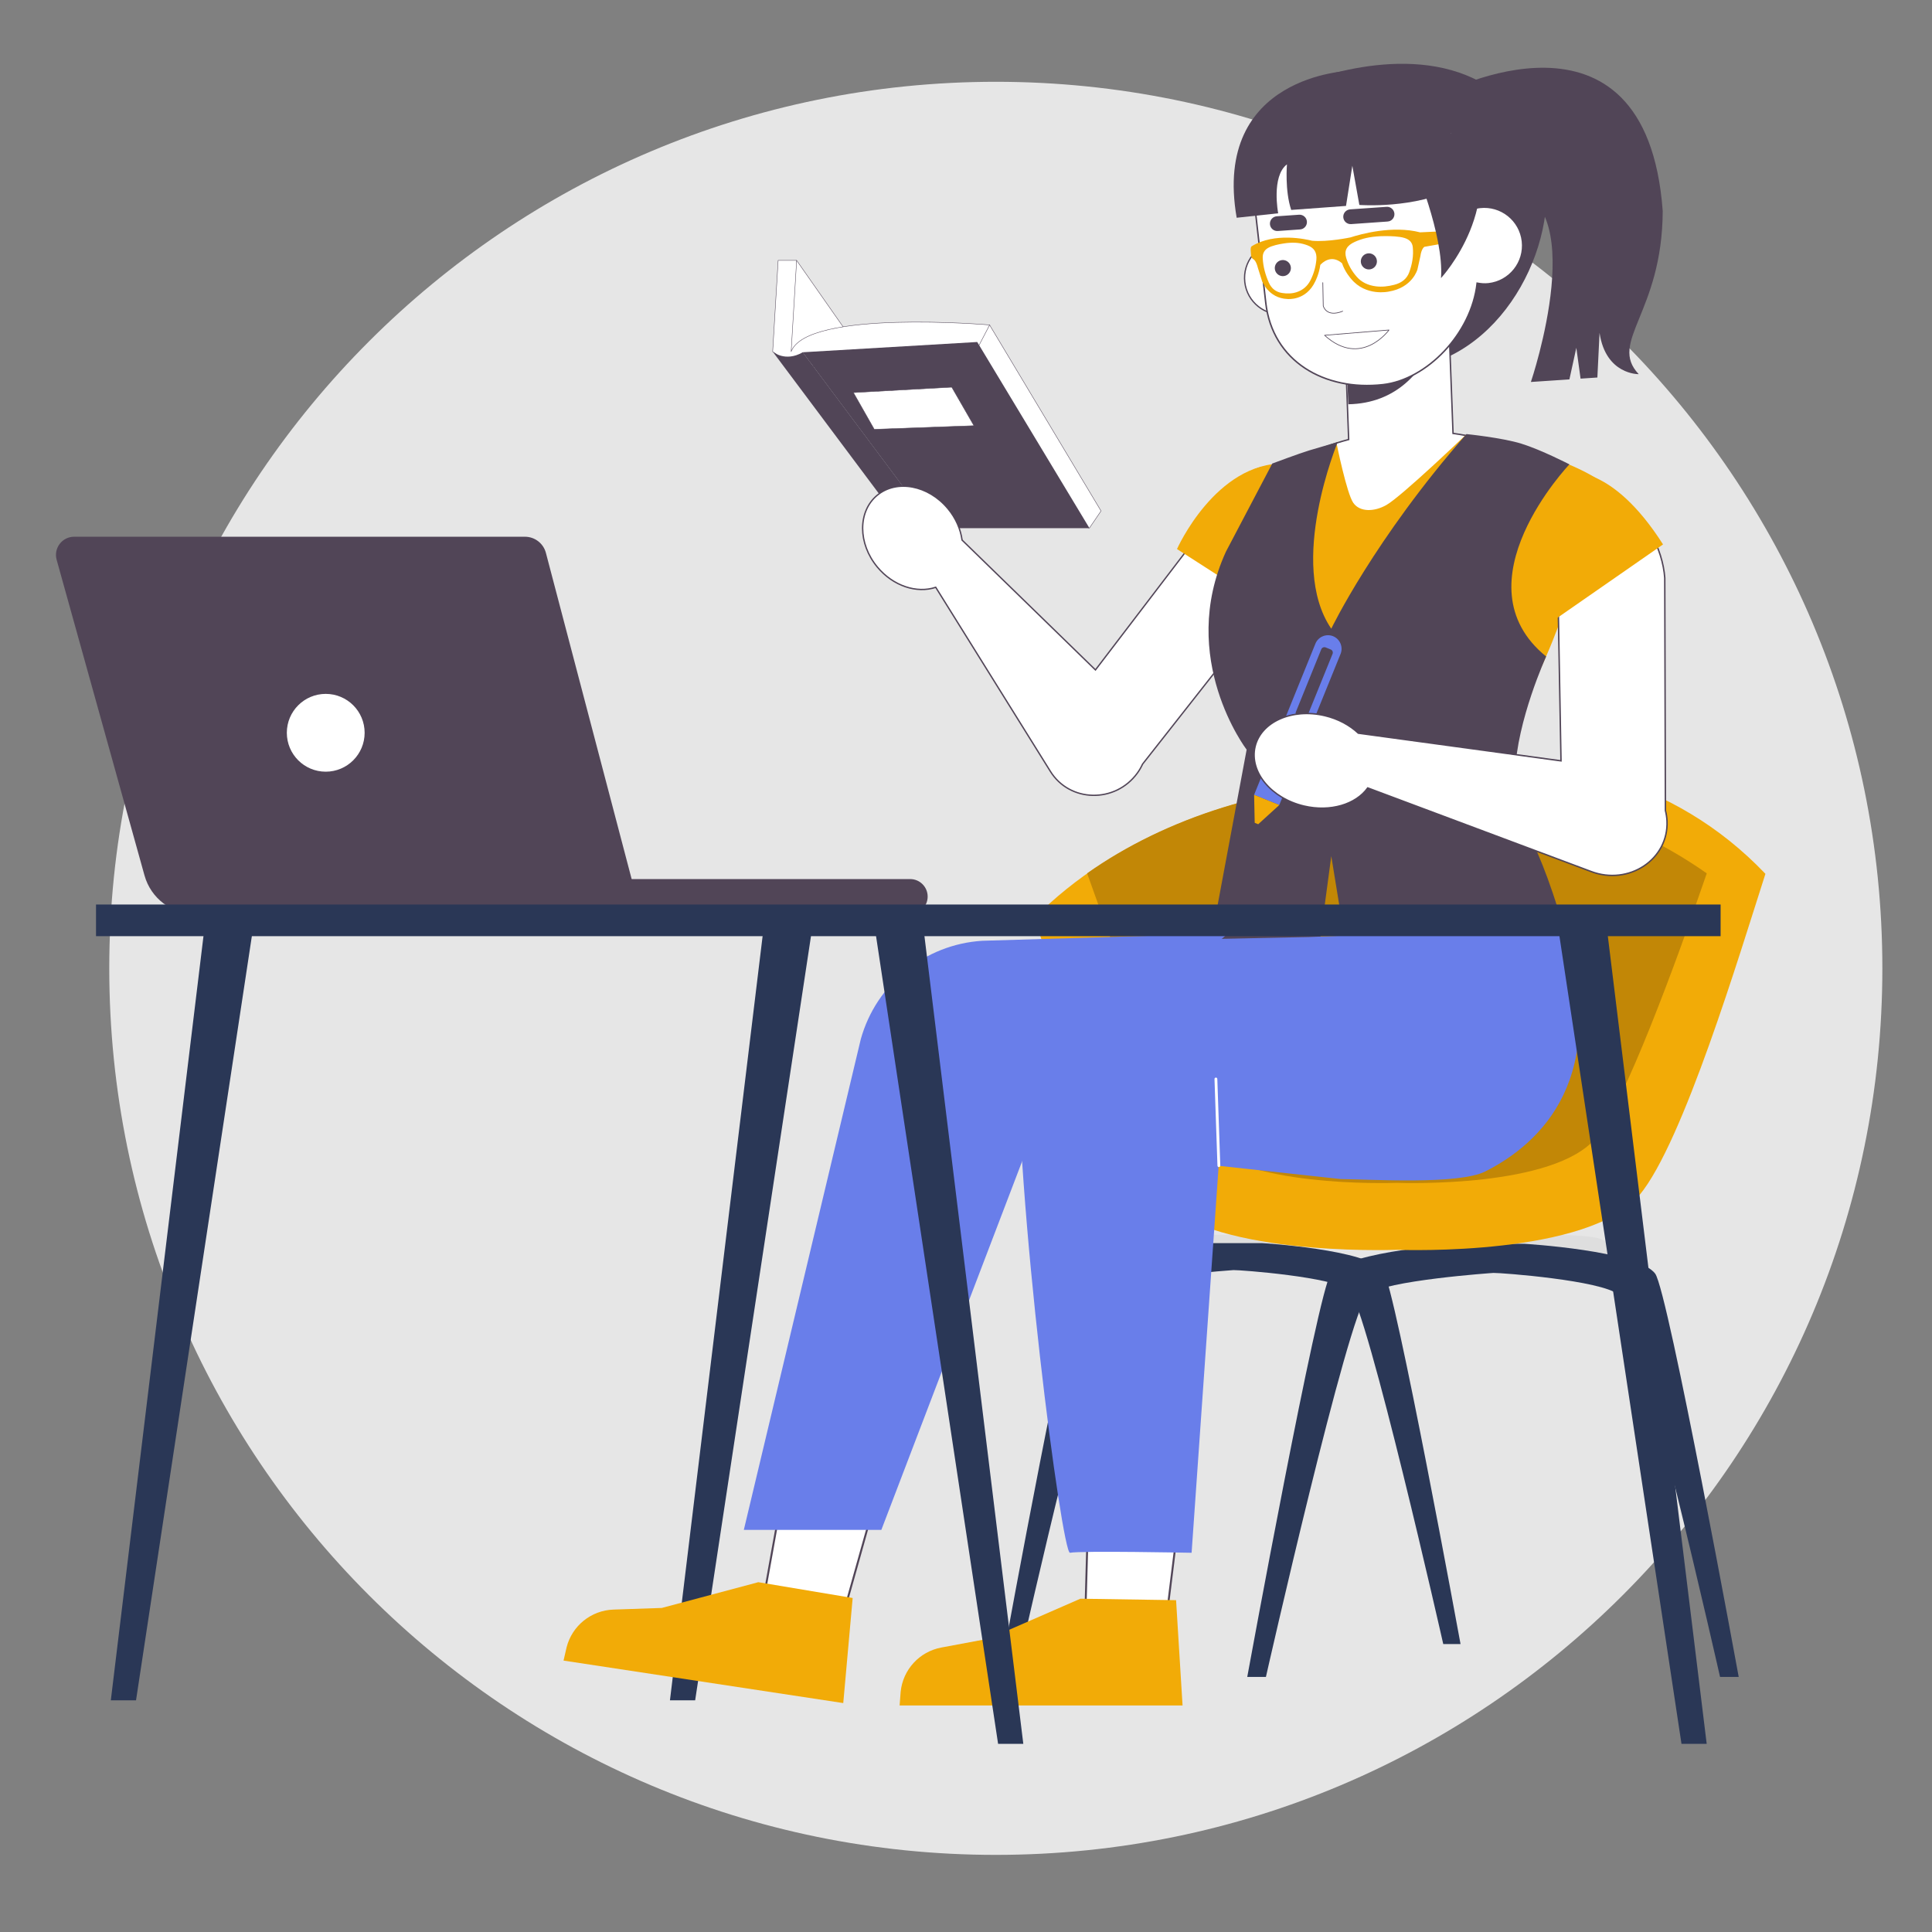 <?xml version="1.0" encoding="UTF-8" standalone="no"?>
<!-- Created with Inkscape (http://www.inkscape.org/) -->

<svg
   width="500"
   height="500"
   viewBox="0 0 132.292 132.292"
   version="1.1"
   id="svg1"
   inkscape:version="1.3.2 (1:1.3.2+202404261509+091e20ef0f)"
   sodipodi:docname="girl.svg"
   xmlns:inkscape="http://www.inkscape.org/namespaces/inkscape"
   xmlns:sodipodi="http://sodipodi.sourceforge.net/DTD/sodipodi-0.dtd"
   xmlns="http://www.w3.org/2000/svg"
   xmlns:svg="http://www.w3.org/2000/svg">
  <rect x="0" y="0" width="132.292" height="132.292" fill="#808080" stroke="none"/>
  <sodipodi:namedview
     id="namedview1"
     pagecolor="#ffffff"
     bordercolor="#999999"
     borderopacity="1"
     inkscape:showpageshadow="2"
     inkscape:pageopacity="0"
     inkscape:pagecheckerboard="0"
     inkscape:deskcolor="#d1d1d1"
     inkscape:document-units="mm"
     inkscape:zoom="3.9912249"
     inkscape:cx="320.20245"
     inkscape:cy="79.674788"
     inkscape:window-width="1920"
     inkscape:window-height="995"
     inkscape:window-x="0"
     inkscape:window-y="0"
     inkscape:window-maximized="1"
     inkscape:current-layer="layer1" />
  <defs
     id="defs1">
    <clipPath
       clipPathUnits="userSpaceOnUse"
       id="clipPath1080">
      <path
         d="M 0,1080 H 1920 V 0 H 0 Z"
         transform="translate(-1170,-659.5)"
         id="path1080" />
    </clipPath>
    <clipPath
       clipPathUnits="userSpaceOnUse"
       id="clipPath1082">
      <path
         d="M 0,1080 H 1920 V 0 H 0 Z"
         transform="translate(-1042.45,-601.554)"
         id="path1082" />
    </clipPath>
    <clipPath
       clipPathUnits="userSpaceOnUse"
       id="clipPath1084">
      <path
         d="M 0,1080 H 1920 V 0 H 0 Z"
         transform="translate(-1079.947,-601.524)"
         id="path1084" />
    </clipPath>
    <clipPath
       clipPathUnits="userSpaceOnUse"
       id="clipPath1086">
      <path
         d="M 0,1080 H 1920 V 0 H 0 Z"
         transform="translate(-1062.117,-594.13)"
         id="path1086" />
    </clipPath>
    <clipPath
       clipPathUnits="userSpaceOnUse"
       id="clipPath1088">
      <path
         d="M 0,1080 H 1920 V 0 H 0 Z"
         transform="translate(-1120.901,-593.504)"
         id="path1088" />
    </clipPath>
    <clipPath
       clipPathUnits="userSpaceOnUse"
       id="clipPath1090">
      <path
         d="M 0,1080 H 1920 V 0 H 0 Z"
         transform="translate(-1067.117,-706.843)"
         id="path1090" />
    </clipPath>
    <clipPath
       clipPathUnits="userSpaceOnUse"
       id="clipPath1092">
      <path
         d="M 0,1080 H 1920 V 0 H 0 Z"
         transform="translate(-1065.071,-613.137)"
         id="path1092" />
    </clipPath>
    <clipPath
       clipPathUnits="userSpaceOnUse"
       id="clipPath1094">
      <path
         d="M 0,1080 H 1920 V 0 H 0 Z"
         transform="translate(-998.612,-754.657)"
         id="path1094" />
    </clipPath>
    <clipPath
       clipPathUnits="userSpaceOnUse"
       id="clipPath1096">
      <path
         d="M 0,1080 H 1920 V 0 H 0 Z"
         transform="translate(-946.124,-797.092)"
         id="path1096" />
    </clipPath>
    <clipPath
       clipPathUnits="userSpaceOnUse"
       id="clipPath1098">
      <path
         d="M 0,1080 H 1920 V 0 H 0 Z"
         transform="translate(-931.338,-812.513)"
         id="path1098" />
    </clipPath>
    <clipPath
       clipPathUnits="userSpaceOnUse"
       id="clipPath1100">
      <path
         d="M 0,1080 H 1920 V 0 H 0 Z"
         transform="translate(-974.364,-794.874)"
         id="path1100" />
    </clipPath>
    <clipPath
       clipPathUnits="userSpaceOnUse"
       id="clipPath1102">
      <path
         d="M 0,1080 H 1920 V 0 H 0 Z"
         transform="translate(-930.155,-792.804)"
         id="path1102" />
    </clipPath>
    <clipPath
       clipPathUnits="userSpaceOnUse"
       id="clipPath1104">
      <path
         d="M 0,1080 H 1920 V 0 H 0 Z"
         transform="translate(-947.602,-783.936)"
         id="path1104" />
    </clipPath>
    <clipPath
       clipPathUnits="userSpaceOnUse"
       id="clipPath1106">
      <path
         d="M 0,1080 H 1920 V 0 H 0 Z"
         transform="translate(-1043.165,-767.513)"
         id="path1106" />
    </clipPath>
    <clipPath
       clipPathUnits="userSpaceOnUse"
       id="clipPath1108">
      <path
         d="M 0,1080 H 1920 V 0 H 0 Z"
         transform="translate(-1043.165,-767.513)"
         id="path1108" />
    </clipPath>
    <clipPath
       clipPathUnits="userSpaceOnUse"
       id="clipPath1110">
      <path
         d="M 0,1080 H 1920 V 0 H 0 Z"
         transform="translate(-1044.507,-847.245)"
         id="path1110" />
    </clipPath>
    <clipPath
       clipPathUnits="userSpaceOnUse"
       id="clipPath1112">
      <path
         d="M 0,1080 H 1920 V 0 H 0 Z"
         transform="translate(-1075.877,-810.521)"
         id="path1112" />
    </clipPath>
    <clipPath
       clipPathUnits="userSpaceOnUse"
       id="clipPath1114">
      <path
         d="M 0,1080 H 1920 V 0 H 0 Z"
         transform="translate(-1076.752,-808.874)"
         id="path1114" />
    </clipPath>
    <clipPath
       clipPathUnits="userSpaceOnUse"
       id="clipPath1116">
      <path
         d="M 0,1080 H 1920 V 0 H 0 Z"
         transform="translate(-1047.854,-809.59)"
         id="path1116" />
    </clipPath>
    <clipPath
       clipPathUnits="userSpaceOnUse"
       id="clipPath1118">
      <path
         d="M 0,1080 H 1920 V 0 H 0 Z"
         transform="translate(-1047.824,-846.183)"
         id="path1118" />
    </clipPath>
    <clipPath
       clipPathUnits="userSpaceOnUse"
       id="clipPath1120">
      <path
         d="M 0,1080 H 1920 V 0 H 0 Z"
         transform="translate(-1049.06,-807.698)"
         id="path1120" />
    </clipPath>
    <clipPath
       clipPathUnits="userSpaceOnUse"
       id="clipPath1122">
      <path
         d="M 0,1080 H 1920 V 0 H 0 Z"
         transform="translate(-1063.375,-820.97)"
         id="path1122" />
    </clipPath>
    <clipPath
       clipPathUnits="userSpaceOnUse"
       id="clipPath1124">
      <path
         d="M 0,1080 H 1920 V 0 H 0 Z"
         transform="translate(-1044.462,-819.262)"
         id="path1124" />
    </clipPath>
    <clipPath
       clipPathUnits="userSpaceOnUse"
       id="clipPath1126">
      <path
         d="M 0,1080 H 1920 V 0 H 0 Z"
         transform="translate(-1049.438,-796.322)"
         id="path1126" />
    </clipPath>
    <clipPath
       clipPathUnits="userSpaceOnUse"
       id="clipPath1128">
      <path
         d="M 0,1080 H 1920 V 0 H 0 Z"
         transform="translate(-1067.731,-809.928)"
         id="path1128" />
    </clipPath>
    <clipPath
       clipPathUnits="userSpaceOnUse"
       id="clipPath1130">
      <path
         d="M 0,1080 H 1920 V 0 H 0 Z"
         transform="translate(-1057.303,-811.979)"
         id="path1130" />
    </clipPath>
    <clipPath
       clipPathUnits="userSpaceOnUse"
       id="clipPath1132">
      <path
         d="M 0,1080 H 1920 V 0 H 0 Z"
         transform="translate(-1038.71,-810.529)"
         id="path1132" />
    </clipPath>
    <clipPath
       clipPathUnits="userSpaceOnUse"
       id="clipPath1134">
      <path
         d="M 0,1080 H 1920 V 0 H 0 Z"
         transform="translate(-1054.838,-853.491)"
         id="path1134" />
    </clipPath>
    <clipPath
       clipPathUnits="userSpaceOnUse"
       id="clipPath1136">
      <path
         d="M 0,1080 H 1920 V 0 H 0 Z"
         transform="translate(-1068.661,-833.476)"
         id="path1136" />
    </clipPath>
    <clipPath
       clipPathUnits="userSpaceOnUse"
       id="clipPath1138">
      <path
         d="M 0,1080 H 1920 V 0 H 0 Z"
         transform="translate(-1074.662,-848.489)"
         id="path1138" />
    </clipPath>
    <clipPath
       clipPathUnits="userSpaceOnUse"
       id="clipPath1140">
      <path
         d="M 0,1080 H 1920 V 0 H 0 Z"
         transform="translate(-1029.226,-748.363)"
         id="path1140" />
    </clipPath>
    <clipPath
       clipPathUnits="userSpaceOnUse"
       id="clipPath1142">
      <path
         d="M 0,1080 H 1920 V 0 H 0 Z"
         transform="translate(-1050.195,-761.852)"
         id="path1142" />
    </clipPath>
    <clipPath
       clipPathUnits="userSpaceOnUse"
       id="clipPath1144">
      <path
         d="M 0,1080 H 1920 V 0 H 0 Z"
         transform="translate(-1052.291,-773.26)"
         id="path1144" />
    </clipPath>
    <clipPath
       clipPathUnits="userSpaceOnUse"
       id="clipPath1146">
      <path
         d="M 0,1080 H 1920 V 0 H 0 Z"
         transform="translate(-1034.212,-697.004)"
         id="path1146" />
    </clipPath>
    <clipPath
       clipPathUnits="userSpaceOnUse"
       id="clipPath1148">
      <path
         d="M 0,1080 H 1920 V 0 H 0 Z"
         transform="translate(-1051.169,-727.471)"
         id="path1148" />
    </clipPath>
    <clipPath
       clipPathUnits="userSpaceOnUse"
       id="clipPath1150">
      <path
         d="M 0,1080 H 1920 V 0 H 0 Z"
         transform="translate(-1034.34,-690.954)"
         id="path1150" />
    </clipPath>
    <clipPath
       clipPathUnits="userSpaceOnUse"
       id="clipPath1152">
      <path
         d="M 0,1080 H 1920 V 0 H 0 Z"
         transform="translate(-1110.275,-760.461)"
         id="path1152" />
    </clipPath>
    <clipPath
       clipPathUnits="userSpaceOnUse"
       id="clipPath1154">
      <path
         d="M 0,1080 H 1920 V 0 H 0 Z"
         transform="translate(-1101.991,-766.726)"
         id="path1154" />
    </clipPath>
    <clipPath
       clipPathUnits="userSpaceOnUse"
       id="clipPath1156">
      <path
         d="M 0,1080 H 1920 V 0 H 0 Z"
         transform="translate(-907.952,-501.288)"
         id="path1156" />
    </clipPath>
    <clipPath
       clipPathUnits="userSpaceOnUse"
       id="clipPath1158">
      <path
         d="M 0,1080 H 1920 V 0 H 0 Z"
         transform="translate(-951.405,-541.204)"
         id="path1158" />
    </clipPath>
    <clipPath
       clipPathUnits="userSpaceOnUse"
       id="clipPath1160">
      <path
         d="M 0,1080 H 1920 V 0 H 0 Z"
         transform="translate(-927.046,-526.822)"
         id="path1160" />
    </clipPath>
    <clipPath
       clipPathUnits="userSpaceOnUse"
       id="clipPath1162">
      <path
         d="M 0,1080 H 1920 V 0 H 0 Z"
         transform="translate(-1017.985,-541.084)"
         id="path1162" />
    </clipPath>
    <clipPath
       clipPathUnits="userSpaceOnUse"
       id="clipPath1164">
      <path
         d="M 0,1080 H 1920 V 0 H 0 Z"
         transform="translate(-996.666,-523.253)"
         id="path1164" />
    </clipPath>
    <clipPath
       clipPathUnits="userSpaceOnUse"
       id="clipPath1166">
      <path
         d="M 0,1080 H 1920 V 0 H 0 Z"
         transform="translate(-1028.592,-667.042)"
         id="path1166" />
    </clipPath>
    <clipPath
       clipPathUnits="userSpaceOnUse"
       id="clipPath1168">
      <path
         d="M 0,1080 H 1920 V 0 H 0 Z"
         transform="translate(-1101.054,-668.458)"
         id="path1168" />
    </clipPath>
    <clipPath
       clipPathUnits="userSpaceOnUse"
       id="clipPath1170">
      <path
         d="M 0,1080 H 1920 V 0 H 0 Z"
         transform="translate(-1026.593,-616.851)"
         id="path1170" />
    </clipPath>
    <clipPath
       clipPathUnits="userSpaceOnUse"
       id="clipPath1172">
      <path
         d="M 0,1080 H 1920 V 0 H 0 Z"
         transform="translate(-959.871,-671.225)"
         id="path1172" />
    </clipPath>
    <clipPath
       clipPathUnits="userSpaceOnUse"
       id="clipPath1174">
      <path
         d="M 0,1080 H 1920 V 0 H 0 Z"
         transform="translate(-901.663,-671.225)"
         id="path1174" />
    </clipPath>
    <clipPath
       clipPathUnits="userSpaceOnUse"
       id="clipPath1176">
      <path
         d="M 0,1080 H 1920 V 0 H 0 Z"
         transform="translate(-841.963,-710.412)"
         id="path1176" />
    </clipPath>
    <clipPath
       clipPathUnits="userSpaceOnUse"
       id="clipPath1178">
      <path
         d="M 0,1080 H 1920 V 0 H 0 Z"
         transform="translate(-1132.031,-491.889)"
         id="path1178" />
    </clipPath>
    <clipPath
       clipPathUnits="userSpaceOnUse"
       id="clipPath1180">
      <path
         d="M 0,1080 H 1920 V 0 H 0 Z"
         transform="translate(-984.325,-491.889)"
         id="path1180" />
    </clipPath>
    <clipPath
       clipPathUnits="userSpaceOnUse"
       id="clipPath1182">
      <path
         d="M 0,1080 H 1920 V 0 H 0 Z"
         transform="translate(-787.102,-501.288)"
         id="path1182" />
    </clipPath>
    <clipPath
       clipPathUnits="userSpaceOnUse"
       id="clipPath1184">
      <path
         d="M 0,1080 H 1920 V 0 H 0 Z"
         id="path1184" />
    </clipPath>
  </defs>
  <g
     inkscape:label="Capa 1"
     inkscape:groupmode="layer"
     id="layer1">
    <path
       id="path1079"
       d="m 0,0 c 0,-105.763 -85.737,-191.5 -191.5,-191.5 -105.763,0 -191.5,85.737 -191.5,191.5 0,105.763 85.737,191.5 191.5,191.5 C -85.737,191.5 0,105.763 0,0"
       style="fill:#e6e6e6;fill-opacity:1;fill-rule:nonzero;stroke:none"
       transform="matrix(0.317,0,0,-0.317,128.893,66.306)"
       clip-path="url(#clipPath1080)" />
    <path
       id="path1081"
       d="m 0,0 c 0,0 -23.994,1.164 -27.344,-0.628 -3.35,-1.792 -3.042,-9.41 -3.042,-9.41 L 0,-3.791 Z"
       style="fill:#dedede icc-color(Display, 0.871, 0.871, 0.871);fill-opacity:1;fill-rule:nonzero;stroke:none"
       transform="matrix(0.317,0,0,-0.317,88.484,84.664)"
       clip-path="url(#clipPath1082)" />
    <path
       id="path1083"
       d="m 0,0 c 0,0 25.921,1.258 29.54,-0.678 3.619,-1.937 3.286,-10.166 3.286,-10.166 L 0,-4.095 Z"
       style="fill:#dedede icc-color(Display, 0.871, 0.871, 0.871);fill-opacity:1;fill-rule:nonzero;stroke:none"
       transform="matrix(0.317,0,0,-0.317,100.364,84.673)"
       clip-path="url(#clipPath1084)" />
    <path
       id="path1085"
       d="m 0,0 c -3.411,4.63 -26.178,5.974 -26.178,5.974 h -6.195 -0.12 -6.196 c 0,0 -22.767,-1.344 -26.178,-5.974 -2.59,-3.518 -16.701,-80.632 -16.701,-80.632 h 3.735 c 0,0 16.429,72.716 20.313,76.45 3.422,2.851 25.147,4.331 25.147,4.331 v 0.002 c 1.642,0.032 21.604,-1.482 25.026,-4.333 3.884,-3.734 20.313,-76.45 20.313,-76.45 h 3.735 C 16.701,-80.632 2.59,-3.518 0,0"
       style="fill:#2a3756;fill-opacity:1;fill-rule:nonzero;stroke:none"
       transform="matrix(0.317,0,0,-0.317,94.715,87.016)"
       clip-path="url(#clipPath1086)" />
    <path
       id="path1087"
       d="m 0,0 c -3.684,5.002 -28.28,6.454 -28.28,6.454 h -6.693 -0.13 -6.694 c 0,0 -24.596,-1.452 -28.28,-6.454 -2.799,-3.8 -18.042,-87.109 -18.042,-87.109 h 4.034 c 0,0 17.749,78.557 21.945,82.591 3.697,3.08 27.167,4.679 27.167,4.679 v 0.003 c 1.773,0.034 23.339,-1.602 27.036,-4.682 4.196,-4.034 21.945,-82.591 21.945,-82.591 h 4.034 C 18.042,-87.109 2.799,-3.8 0,0"
       style="fill:#2a3756;fill-opacity:1;fill-rule:nonzero;stroke:none"
       transform="matrix(0.317,0,0,-0.317,113.338,87.214)"
       clip-path="url(#clipPath1088)" />
    <path
       id="path1089"
       d="m 0,0 v -7.039 c -0.655,0.01 -3.437,0.01 -4.093,0 v -0.006 c -31.363,-0.497 -59.048,-11.964 -76.249,-29.396 5.574,-17.328 16.43,-48.426 25.884,-59.844 10.906,-13.172 50.523,-11.901 52.412,-11.832 1.888,-0.069 41.505,-1.34 52.411,11.832 9.453,11.418 21.62,52.054 27.195,69.382 C 57.655,-6.015 31.362,-0.497 0,0"
       style="fill:#f2ab07;fill-opacity:1;fill-rule:nonzero;stroke:none"
       transform="matrix(0.317,0,0,-0.317,96.299,51.307)"
       clip-path="url(#clipPath1090)" />
    <path
       id="path1091"
       d="M 0,0 C 1.549,-0.056 34.046,-1.099 42.991,9.705 49.13,17.121 60.283,47.473 66.931,66.847 50.016,78.792 27.218,86.262 2.046,86.661 v 0.006 c -0.655,0.009 -3.437,0.009 -4.093,0 V 86.661 C -27.209,86.262 -50,78.798 -66.913,66.861 -59.054,44.637 -48.24,16.045 -42.991,9.705 -34.046,-1.099 -1.549,-0.056 0,0"
       style="fill:#c28706;fill-opacity:1;fill-rule:nonzero;stroke:none"
       transform="matrix(0.317,0,0,-0.317,95.651,80.994)"
       clip-path="url(#clipPath1092)" />
    <path
       id="path1093"
       d="M 0,0 2.514,3.696 -21.587,43.913 -25.283,38.147 -3.992,1.183 Z"
       style="fill:#ffffff;fill-opacity:1;fill-rule:nonzero;stroke:#514557 icc-color(Display, 0.31, 0.275, 0.337);stroke-width:0.091;stroke-linecap:round;stroke-linejoin:round;stroke-miterlimit:4;stroke-dasharray:none;stroke-opacity:1"
       transform="matrix(0.317,0,0,-0.317,74.596,36.159)"
       clip-path="url(#clipPath1094)" />
    <path
       id="path1095"
       d="m 0,0 -10.793,15.421 -2.958,-13.203 0.888,-7.541 4.287,-3.696 z"
       style="fill:#ffffff icc-color(Display, 1, 1, 1);fill-opacity:1;fill-rule:nonzero;stroke:#514557 icc-color(Display, 0.31, 0.275, 0.337);stroke-width:0.091;stroke-linecap:round;stroke-linejoin:round;stroke-miterlimit:4;stroke-dasharray:none;stroke-opacity:1"
       transform="matrix(0.317,0,0,-0.317,57.967,22.716)"
       clip-path="url(#clipPath1096)" />
    <path
       id="path1097"
       d="m 0,0 -1.183,-19.709 5.175,-3.696 2.82,1.555 35.475,1.402 3.4,6.505 c 0,0 -39.477,3.401 -42.878,-5.766 L 3.992,0 Z"
       style="fill:#ffffff;fill-opacity:1;fill-rule:nonzero;stroke:#514557 icc-color(Display, 0.31, 0.275, 0.337);stroke-width:0.091;stroke-linecap:round;stroke-linejoin:round;stroke-miterlimit:4;stroke-dasharray:none;stroke-opacity:1"
       transform="matrix(0.317,0,0,-0.317,53.283,17.83)"
       clip-path="url(#clipPath1098)" />
    <path
       id="path1099"
       d="M 0,0 24.248,-40.217 H -9.315 l -28.388,37.999 z"
       style="fill:#514557;fill-opacity:1;fill-rule:nonzero;stroke:none"
       transform="matrix(0.317,0,0,-0.317,66.914,23.418)"
       clip-path="url(#clipPath1100)" />
    <path
       id="path1101"
       d="m 0,0 c 0,0 2.661,-2.366 6.506,-0.148 l 28.388,-37.999 c 0,0 -3.105,2.218 -7.689,1.775 z"
       style="fill:#514557;fill-opacity:1;fill-rule:nonzero;stroke:none"
       transform="matrix(0.317,0,0,-0.317,52.908,24.074)"
       clip-path="url(#clipPath1102)" />
    <path
       id="path1103"
       d="m 0,0 4.503,-7.929 21.534,0.783 -4.796,8.321 z"
       style="fill:#ffffff;fill-opacity:1;fill-rule:nonzero;stroke:#514557 icc-color(Display, 0.31, 0.275, 0.337);stroke-width:0.091;stroke-linecap:round;stroke-linejoin:round;stroke-miterlimit:4;stroke-dasharray:none;stroke-opacity:1"
       transform="matrix(0.317,0,0,-0.317,58.436,26.883)"
       clip-path="url(#clipPath1104)" />
    <path
       id="path1105"
       d="M 0,0 C -0.531,0.717 -3.922,-0.115 -4.736,0.134 -9.517,1.597 -14.82,-4.863 -17.159,-9.354 l -26.062,-34.131 -28.81,28.049 c -0.322,2.333 -1.332,4.716 -3.057,6.789 -4.225,5.081 -11.067,6.373 -15.274,2.888 -4.209,-3.487 -4.193,-10.43 0.035,-15.513 3.418,-4.107 8.541,-5.737 12.603,-4.368 l 24.745,-39.723 c 4.167,-6.777 14.043,-6.985 18.815,-0.396 0.45,0.621 0.821,1.273 1.132,1.944 0.002,0.003 0.003,10e-4 0.005,0.005 l 30.491,38.773 C 0.89,-20.061 3.711,-5.019 0,0 Z"
       style="fill:#ffffff;fill-opacity:1;fill-rule:nonzero;stroke:none"
       transform="matrix(0.317,0,0,-0.317,88.711,32.087)"
       clip-path="url(#clipPath1106)" />
    <path
       id="path1107"
       d="M 0,0 C -0.531,0.717 -3.922,-0.115 -4.736,0.134 -9.517,1.597 -14.82,-4.863 -17.159,-9.354 l -26.062,-34.131 -28.81,28.049 c -0.322,2.333 -1.332,4.716 -3.057,6.789 -4.225,5.081 -11.067,6.373 -15.274,2.888 -4.209,-3.487 -4.193,-10.43 0.035,-15.513 3.418,-4.107 8.541,-5.737 12.603,-4.368 l 24.745,-39.723 c 4.167,-6.777 14.043,-6.985 18.815,-0.396 0.45,0.621 0.821,1.273 1.132,1.944 0.002,0.003 0.003,10e-4 0.005,0.005 l 30.491,38.773 C 0.89,-20.061 3.711,-5.019 0,0 Z"
       style="fill:none;stroke:#514557 icc-color(Display, 0.31, 0.275, 0.337);stroke-width:0.293;stroke-linecap:butt;stroke-linejoin:miter;stroke-miterlimit:4;stroke-dasharray:none;stroke-opacity:1"
       transform="matrix(0.317,0,0,-0.317,88.711,32.087)"
       clip-path="url(#clipPath1108)" />
    <path
       id="path1109"
       d="M 0,0 C -0.71,0.221 2.045,4.316 2.753,4.543 13.802,8.091 37.41,12.797 49.449,-6.6 58.297,-20.857 49.476,-47.705 30.941,-55.855 13.285,-63.618 16.205,-5.042 16.205,-5.042 Z"
       style="fill:#514557;fill-opacity:1;fill-rule:nonzero;stroke:none"
       transform="matrix(0.317,0,0,-0.317,89.136,6.827)"
       clip-path="url(#clipPath1110)" />
    <path
       id="path1111"
       d="m 0,0 -22.554,-0.996 1.339,-35.707 c -6.826,-1.795 -10.853,-4.224 -10.853,-4.224 l 18.128,-15.779 28.603,17.94 c -4.677,1.749 -9.141,2.808 -13.334,3.384 z"
       style="fill:#ffffff;fill-opacity:1;fill-rule:nonzero;stroke:#514557 icc-color(Display, 0.31, 0.275, 0.337);stroke-width:0.306;stroke-linecap:butt;stroke-linejoin:miter;stroke-miterlimit:4;stroke-dasharray:none;stroke-opacity:1"
       transform="matrix(0.317,0,0,-0.317,99.074,18.461)"
       clip-path="url(#clipPath1112)" />
    <path
       id="path1113"
       d="M 0,0 C 0,0 -1.304,-27.045 -22.165,-27.441 L -22.739,-13.946 0,0"
       style="fill:#514557;fill-opacity:1;fill-rule:nonzero;stroke:none"
       transform="matrix(0.317,0,0,-0.317,99.351,18.983)"
       clip-path="url(#clipPath1114)" />
    <path
       id="path1115"
       d="m 0,0 c 0.49,-4.32 -2.617,-8.22 -6.938,-8.71 -4.32,-0.488 -8.22,2.62 -8.71,6.94 -0.488,4.321 2.62,8.22 6.94,8.708 C -4.387,7.429 -0.488,4.32 0,0"
       style="fill:#ffffff;fill-opacity:1;fill-rule:nonzero;stroke:#514557;stroke-width:0.278;stroke-linecap:butt;stroke-linejoin:miter;stroke-miterlimit:4;stroke-dasharray:none;stroke-opacity:1"
       transform="matrix(0.317,0,0,-0.317,90.196,18.756)"
       clip-path="url(#clipPath1116)" />
    <path
       id="path1117"
       d="m 0,0 c -5.518,-0.626 -14.612,-11.635 -13.555,-20.989 l 2.463,-21.789 c 1.436,-12.672 12.668,-19.144 25.343,-17.71 9.393,1.065 19.085,10.932 20.322,21.911 0.797,-0.151 1.616,-0.227 2.464,-0.131 4.559,0.518 7.835,4.631 7.321,9.187 -0.518,4.557 -4.628,7.835 -9.187,7.317 -0.653,-0.074 -1.271,-0.239 -1.863,-0.451 l -1.174,10.361 c -0.623,5.516 -5.649,9.522 -11.164,8.896 z"
       style="fill:#ffffff;fill-opacity:1;fill-rule:nonzero;stroke:#514557;stroke-width:0.323;stroke-linecap:butt;stroke-linejoin:miter;stroke-miterlimit:4;stroke-dasharray:none;stroke-opacity:1"
       transform="matrix(0.317,0,0,-0.317,90.187,7.163)"
       clip-path="url(#clipPath1118)" />
    <path
       id="path1119"
       d="m 0,0 0.095,-5.011 c 0,0 0.589,-2.582 4.198,-1.156"
       style="fill:none;stroke:#514557 icc-color(Display, 0.31, 0.275, 0.337);stroke-width:0.146;stroke-linecap:round;stroke-linejoin:round;stroke-miterlimit:10;stroke-dasharray:none;stroke-opacity:1"
       transform="matrix(0.317,0,0,-0.317,90.578,19.355)"
       clip-path="url(#clipPath1120)" />
    <path
       id="path1121"
       d="m 0,0 c -0.1,-0.028 -0.208,-0.049 -0.318,-0.058 l -7.864,-0.554 c -0.876,-0.062 -1.638,0.601 -1.7,1.479 -0.064,0.878 0.594,1.637 1.477,1.704 l 7.864,0.547 C 0.338,3.18 1.099,2.518 1.161,1.64 1.214,0.872 0.716,0.195 0.001,-0.007"
       style="fill:#514557;fill-opacity:1;fill-rule:nonzero;stroke:none"
       transform="matrix(0.317,0,0,-0.317,95.113,15.151)"
       clip-path="url(#clipPath1122)" />
    <path
       id="path1123"
       d="M 0,0 C -0.102,-0.028 -0.209,-0.05 -0.316,-0.058 L -5.125,-0.395 C -6.004,-0.46 -6.765,0.2 -6.827,1.081 -6.889,1.959 -6.226,2.721 -5.35,2.782 L -0.544,3.12 C 0.337,3.18 1.099,2.52 1.16,1.642 1.214,0.874 0.715,0.195 0,-0.005"
       style="fill:#514557;fill-opacity:1;fill-rule:nonzero;stroke:none"
       transform="matrix(0.317,0,0,-0.317,89.122,15.692)"
       clip-path="url(#clipPath1124)" />
    <path
       id="path1125"
       d="M 0,0 13.917,1.145 C 13.917,1.145 7.911,-7.159 0,0 Z"
       style="fill:none;stroke:#514557;stroke-width:0.141;stroke-linecap:round;stroke-linejoin:round;stroke-miterlimit:10;stroke-dasharray:none;stroke-opacity:1"
       transform="matrix(0.317,0,0,-0.317,90.698,22.959)"
       clip-path="url(#clipPath1126)" />
    <path
       id="path1127"
       d="m 0,0 c -0.502,-1.372 -1.606,-2.271 -3.22,-2.686 -1.305,-0.336 -2.618,-0.503 -3.963,-0.335 -1.708,0.213 -3.123,0.892 -4.155,2.073 -1.064,1.218 -1.834,2.586 -2.275,4.076 -0.472,1.592 0.131,2.671 1.844,3.447 1.64,0.743 3.251,1.12 5.572,1.235 1.153,0.027 2.682,0.052 4.193,-0.165 C -1.65,7.594 -1.296,7.517 -0.961,7.41 0.082,7.075 0.67,6.432 0.773,5.446 0.967,3.589 0.648,1.772 0,0 m -20.058,2.657 c -0.152,-1.533 -0.577,-2.989 -1.252,-4.334 -0.655,-1.305 -1.676,-2.162 -2.987,-2.596 -1.033,-0.341 -2.084,-0.347 -3.151,-0.185 -1.32,0.201 -2.303,0.948 -2.875,2.241 -0.739,1.67 -1.227,3.428 -1.317,5.293 -0.047,0.99 0.33,1.703 1.104,2.171 0.248,0.151 0.516,0.273 0.787,0.369 1.156,0.412 2.358,0.587 3.266,0.71 1.834,0.19 3.147,0.026 4.53,-0.496 1.443,-0.545 2.057,-1.534 1.895,-3.173 M 10.277,9.02 2.35,8.642 c -5.982,1.542 -12.876,-0.39 -15.048,-1.095 0,0 0,0.001 0.001,0.001 0,0 -4.866,-1.036 -8.281,-0.724 -1.263,0.324 -8.073,1.862 -13.016,-1.171 0,0 -0.314,-0.083 -0.239,-1.03 l 0.072,-0.989 c 0,0 0.033,-0.599 0.583,-0.845 0,0 0.515,-0.285 0.896,-1.831 l 0.879,-2.782 c 0,0 1.348,-3.779 5.512,-3.934 0,0 4.005,-0.449 5.995,3.798 0,0 0.836,1.591 1.09,3.56 0.39,0.436 2.345,2.375 4.687,0.377 0,0 10e-4,0.009 10e-4,0.009 0.635,-1.925 1.961,-3.38 1.961,-3.38 3.181,-3.869 8.106,-2.767 8.106,-2.767 5.172,0.838 6.233,4.793 6.233,4.793 l 0.64,2.892 C 2.644,5.115 3.24,5.481 3.24,5.481 3.258,5.49 3.264,5.504 3.281,5.513 l 5.68,1.002 c 0.295,1.23 1.316,2.505 1.316,2.505"
       style="fill:#f2ab07;fill-opacity:1;fill-rule:nonzero;stroke:none"
       transform="matrix(0.317,0,0,-0.317,96.494,18.649)"
       clip-path="url(#clipPath1128)" />
    <path
       id="path1129"
       d="M 0,0 C 0.176,-0.945 1.085,-1.568 2.03,-1.392 2.975,-1.216 3.6,-0.307 3.422,0.636 3.246,1.583 2.337,2.206 1.392,2.03 0.447,1.854 -0.176,0.945 0,0"
       style="fill:#514557;fill-opacity:1;fill-rule:nonzero;stroke:none"
       transform="matrix(0.317,0,0,-0.317,93.19,17.999)"
       clip-path="url(#clipPath1130)" />
    <path
       id="path1131"
       d="M 0,0 C 0.176,-0.945 1.085,-1.568 2.03,-1.392 2.975,-1.216 3.598,-0.307 3.422,0.636 3.243,1.583 2.334,2.206 1.392,2.03 0.447,1.854 -0.178,0.945 0,0"
       style="fill:#514557;fill-opacity:1;fill-rule:nonzero;stroke:none"
       transform="matrix(0.317,0,0,-0.317,87.299,18.458)"
       clip-path="url(#clipPath1132)" />
    <path
       id="path1133"
       d="m 0,0 c 0,0 -29.731,-0.891 -24.381,-31.742 l 8.963,0.963 c 0,0 -1.514,7.995 1.897,10.567 0,0 -0.478,-5.693 0.92,-9.841 l 11.838,0.866 1.365,8.674 1.517,-8.463 c 0,0 12.07,-0.928 21.062,3.793 0,0 2.974,27.098 -23.181,25.183"
       style="fill:#514557;fill-opacity:1;fill-rule:nonzero;stroke:none"
       transform="matrix(0.317,0,0,-0.317,92.409,4.848)"
       clip-path="url(#clipPath1134)" />
    <path
       id="path1135"
       d="m 0,0 c 0,0 6.637,-15.538 5.942,-24.774 0,0 14.877,15.979 5.434,33.739 z"
       style="fill:#514557;fill-opacity:1;fill-rule:nonzero;stroke:none"
       transform="matrix(0.317,0,0,-0.317,96.788,11.189)"
       clip-path="url(#clipPath1136)" />
    <path
       id="path1137"
       d="m 0,0 c -1.387,-8.078 13.392,-20.16 13.392,-20.16 19.795,-1.28 5.968,-42.055 5.968,-42.055 l 8.321,0.558 1.494,6.824 0.916,-6.663 3.63,0.244 0.471,9.641 c 1.35,-9.084 8.458,-8.915 8.458,-8.915 -6.602,7.01 5.094,13.193 5.187,35.237 C 44.248,23.505 0,0 0,0"
       style="fill:#514557;fill-opacity:1;fill-rule:nonzero;stroke:none"
       transform="matrix(0.317,0,0,-0.317,98.689,6.433)"
       clip-path="url(#clipPath1138)" />
    <path
       id="path1139"
       d="m 0,0 c 0,0 -0.538,14.253 4.931,17.211 7.265,3.931 17.915,7.137 17.915,7.137 0,0 2.142,-10.59 3.563,-12.614 1.423,-2.026 4.529,-1.947 7.14,-0.465 3.302,1.875 17.08,15.082 17.08,15.082 0,0 21.893,-3.734 30.841,-11.134 2.6,-2.15 4.264,-4.136 8.207,-8.294 -7.282,-3.532 -11.53,-11.321 -17.337,-17.072 -0.826,-0.818 -1.375,-1.783 -0.812,-2.453 -1.637,-4.637 -7.304,-20.124 -18.983,-35.995 0,0 -14.446,-6.982 -43.132,-0.886 0,0 -13.217,20.2 -13.217,31.316 C -3.804,-7.051 0,0 0,0"
       style="fill:#f2ab07;fill-opacity:1;fill-rule:nonzero;stroke:none"
       transform="matrix(0.317,0,0,-0.317,84.295,38.153)"
       clip-path="url(#clipPath1140)" />
    <path
       id="path1141"
       d="m 0,0 c 0,0 5.711,-13.927 -4.914,-29.547 l -27.719,17.827 c 0,0 8.35,18.794 23.333,18.481 z"
       style="fill:#f2ab07;fill-opacity:1;fill-rule:nonzero;stroke:none"
       transform="matrix(0.317,0,0,-0.317,90.938,33.88)"
       clip-path="url(#clipPath1142)" />
    <path
       id="path1143"
       d="m 0,0 c 0,0 -10.961,-26.305 -1.401,-40.327 0,0 9.253,19.297 29.191,42.04 0,0 7.63,-0.766 11.852,-2.066 4.296,-1.323 10.396,-4.475 10.396,-4.475 0,0 -24.478,-25.696 -5.025,-41.504 0,0 -6.335,-13.895 -6.702,-25.11 -0.4,-12.196 3.546,-9.137 10.635,-34.092 L 4.204,-123.8 l -5.605,34.348 -4.598,-34.348 -21.529,15.331 7.844,42.016 c 0,0 -15.045,19.717 -4.459,42.791 l 10,19.015 c 0,0 5.947,2.218 7.94,2.821 C -4.253,-1.237 0,0 0,0"
       style="fill:#514557;fill-opacity:1;fill-rule:nonzero;stroke:none"
       transform="matrix(0.317,0,0,-0.317,91.602,30.266)"
       clip-path="url(#clipPath1144)" />
    <path
       id="path1145"
       d="m 0,0 13.238,32.642 c 0.607,1.496 2.327,2.223 3.823,1.617 1.496,-0.607 2.224,-2.328 1.617,-3.824 L 5.44,-2.206 Z"
       style="fill:#697eea;fill-opacity:1;fill-rule:nonzero;stroke:none"
       transform="matrix(0.317,0,0,-0.317,85.874,54.424)"
       clip-path="url(#clipPath1146)" />
    <path
       id="path1147"
       d="m 0,0 -5.49,-13.538 c -0.15,-0.369 -0.575,-0.549 -0.944,-0.399 l -1.096,0.444 c -0.369,0.15 -0.548,0.575 -0.399,0.944 l 5.491,13.538 c 0.149,0.369 0.574,0.549 0.943,0.399 L -0.399,0.943 C -0.03,0.794 0.15,0.369 0,0"
       style="fill:#514557;fill-opacity:1;fill-rule:nonzero;stroke:none"
       transform="matrix(0.317,0,0,-0.317,91.247,44.772)"
       clip-path="url(#clipPath1148)" />
    <path
       id="path1149"
       d="M 0,0 -0.128,6.049 5.313,3.843 0.756,-0.307 Z"
       style="fill:#f2ab07;fill-opacity:1;fill-rule:nonzero;stroke:none"
       transform="matrix(0.317,0,0,-0.317,85.915,56.341)"
       clip-path="url(#clipPath1150)" />
    <path
       id="path1151"
       d="m 0,0 c -0.942,0.275 -2.775,-0.508 -3.644,-0.787 -5.099,-1.645 -7.915,-6.445 -6.874,-11.551 l 0.789,-43.744 -43.783,5.976 c -1.859,1.734 -4.345,3.1 -7.233,3.784 -7.078,1.675 -13.83,-1.341 -15.078,-6.73 -1.247,-5.392 3.481,-11.117 10.561,-12.793 5.724,-1.352 11.231,0.358 13.788,3.913 l 48.218,-18.044 c 8.179,-3.111 16.801,2.611 16.426,10.901 -0.035,0.781 -0.159,1.542 -0.348,2.281 0,0.004 0.002,0.003 0.002,0.007 l -0.138,50.222 C 12.25,-10.41 8.427,-2.242 1.833,-0.311 Z"
       style="fill:#ffffff;fill-opacity:1;fill-rule:nonzero;stroke:#514557 icc-color(Display, 0.31, 0.275, 0.337);stroke-width:0.309;stroke-linecap:butt;stroke-linejoin:miter;stroke-miterlimit:4;stroke-dasharray:none;stroke-opacity:1"
       transform="matrix(0.317,0,0,-0.317,109.972,34.32)"
       clip-path="url(#clipPath1152)" />
    <path
       id="path1153"
       d="M 0,0 C 0,0 9.452,1.918 20.593,-15.591 L -5.421,-33.665 c 0,0 -10.48,11.322 1.53,29.367 l 3.251,2.191"
       style="fill:#f2ab07;fill-opacity:1;fill-rule:nonzero;stroke:none"
       transform="matrix(0.317,0,0,-0.317,107.347,32.336)"
       clip-path="url(#clipPath1154)" />
    <path
       id="path1155"
       d="M 0,0 H 5.446 L 30.937,168.182 H 20.393 Z"
       style="fill:#2a3756;fill-opacity:1;fill-rule:nonzero;stroke:none"
       transform="matrix(0.317,0,0,-0.317,45.874,116.429)"
       clip-path="url(#clipPath1156)" />
    <path
       id="path1157"
       d="m 0,0 -7.388,-26.302 -18.648,-7.387 6.492,35.999 C -12.719,3.115 -6.779,-1.464 0,0"
       style="fill:#ffffff;fill-opacity:1;fill-rule:nonzero;stroke:#514557 icc-color(Display, 0.31, 0.275, 0.337);stroke-width:0.422;stroke-linecap:butt;stroke-linejoin:miter;stroke-miterlimit:4;stroke-dasharray:none;stroke-opacity:1"
       transform="matrix(0.317,0,0,-0.317,59.64,103.783)"
       clip-path="url(#clipPath1158)" />
    <path
       id="path1159"
       d="m 0,0 -20.836,-5.562 -10.448,-0.355 c -4.802,-0.165 -8.92,-3.473 -10.117,-8.127 l -0.666,-2.892 60.423,-9.175 2.031,22.696 L 0,0"
       style="fill:#f2ab07;fill-opacity:1;fill-rule:nonzero;stroke:none"
       transform="matrix(0.317,0,0,-0.317,51.923,108.339)"
       clip-path="url(#clipPath1160)" />
    <path
       id="path1161"
       d="m 0,0 -3.356,-27.113 -17.327,-10.103 1.014,36.566 C -13.043,1.17 -6.483,-2.465 0,0"
       style="fill:#ffffff;fill-opacity:1;fill-rule:nonzero;stroke:#514557 icc-color(Display, 0.31, 0.275, 0.337);stroke-width:0.422;stroke-linecap:butt;stroke-linejoin:miter;stroke-miterlimit:4;stroke-dasharray:none;stroke-opacity:1"
       transform="matrix(0.317,0,0,-0.317,80.734,103.821)"
       clip-path="url(#clipPath1162)" />
    <path
       id="path1163"
       d="m 0,0 -19.765,-8.627 -10.276,-1.92 c -4.723,-0.883 -8.297,-4.772 -8.783,-9.553 l -0.224,-2.96 H 22.068 L 20.668,-0.316 0,0"
       style="fill:#f2ab07;fill-opacity:1;fill-rule:nonzero;stroke:none"
       transform="matrix(0.317,0,0,-0.317,73.979,109.47)"
       clip-path="url(#clipPath1164)" />
    <path
       id="path1165"
       d="m 0,0 -53.122,-1.584 c -12.371,-0.786 -22.891,-9.312 -26.223,-21.252 l -25.266,-106.003 h 29.705 l 36.92,96.663 z"
       style="fill:#697eea;fill-opacity:1;fill-rule:nonzero;stroke:none"
       transform="matrix(0.317,0,0,-0.317,84.094,63.917)"
       clip-path="url(#clipPath1166)" />
    <path
       id="path1167"
       d="m 0,0 -54.94,-2.189 -41.027,-0.84 c -11.974,0 -21.731,-7.221 -21.909,-19.194 -0.549,-36.812 9.574,-113.319 11.306,-112.972 2.337,0.467 26.264,-0.002 26.264,-0.002 l 5.845,83.591 26.349,-2.867 c 6.494,-0.054 25.472,-1.279 31.265,1.656 C -4.857,-46.741 10.445,-32.514 0,0"
       style="fill:#697eea;fill-opacity:1;fill-rule:nonzero;stroke:none"
       transform="matrix(0.317,0,0,-0.317,107.051,63.468)"
       clip-path="url(#clipPath1168)" />
    <path
       id="path1169"
       d="M 0,0 -0.64,18.721"
       style="fill:none;stroke:#ffffff icc-color(Display, 1, 1, 1);stroke-width:0.609;stroke-linecap:round;stroke-linejoin:round;stroke-miterlimit:10;stroke-dasharray:none;stroke-opacity:1"
       transform="matrix(0.317,0,0,-0.317,83.461,79.817)"
       clip-path="url(#clipPath1170)" />
    <path
       id="path1171"
       d="M 0,0 H -67.031 V 7.563 H 0 C 2.088,7.563 3.781,5.87 3.781,3.781 3.781,1.693 2.088,0 0,0"
       style="fill:#514557;fill-opacity:1;fill-rule:nonzero;stroke:none"
       transform="matrix(0.317,0,0,-0.317,62.322,62.591)"
       clip-path="url(#clipPath1172)" />
    <path
       id="path1173"
       d="m 0,0 h -96.236 c -5.116,0 -9.605,3.41 -10.977,8.338 l -18.981,68.194 c -0.697,2.502 1.185,4.978 3.782,4.978 h 97.374 c 2.127,0 3.987,-1.433 4.528,-3.491 z"
       style="fill:#514557;fill-opacity:1;fill-rule:nonzero;stroke:none"
       transform="matrix(0.317,0,0,-0.317,43.882,62.591)"
       clip-path="url(#clipPath1174)" />
    <path
       id="path1175"
       d="m 0,0 c 0,-4.641 -3.763,-8.403 -8.403,-8.403 -4.641,0 -8.403,3.762 -8.403,8.403 0,4.641 3.762,8.404 8.403,8.404 C -3.763,8.404 0,4.641 0,0"
       style="fill:#ffffff;fill-opacity:1;fill-rule:nonzero;stroke:none"
       transform="matrix(0.317,0,0,-0.317,24.968,50.177)"
       clip-path="url(#clipPath1176)" />
    <path
       id="path1177"
       d="m 0,0 h -5.446 l -26.833,177.581 h 10.544 z"
       style="fill:#2a3756;fill-opacity:1;fill-rule:nonzero;stroke:none"
       transform="matrix(0.317,0,0,-0.317,116.864,119.407)"
       clip-path="url(#clipPath1178)" />
    <path
       id="path1179"
       d="m 0,0 h -5.446 l -26.833,177.581 h 10.544 z"
       style="fill:#2a3756;fill-opacity:1;fill-rule:nonzero;stroke:none"
       transform="matrix(0.317,0,0,-0.317,70.07,119.407)"
       clip-path="url(#clipPath1180)" />
    <path
       id="path1181"
       d="M 0,0 H 5.446 L 30.937,168.182 H 20.393 Z"
       style="fill:#2a3756;fill-opacity:1;fill-rule:nonzero;stroke:none"
       transform="matrix(0.317,0,0,-0.317,7.588,116.429)"
       clip-path="url(#clipPath1182)" />
    <path
       id="path1183"
       d="M 1134.356,666.051 H 783.434 v 6.839 h 350.922 z"
       style="fill:#2a3756;fill-opacity:1;fill-rule:nonzero;stroke:none"
       transform="matrix(0.317,0,0,-0.317,-241.774,275.242)"
       clip-path="url(#clipPath1184)" />
  </g>
</svg>
